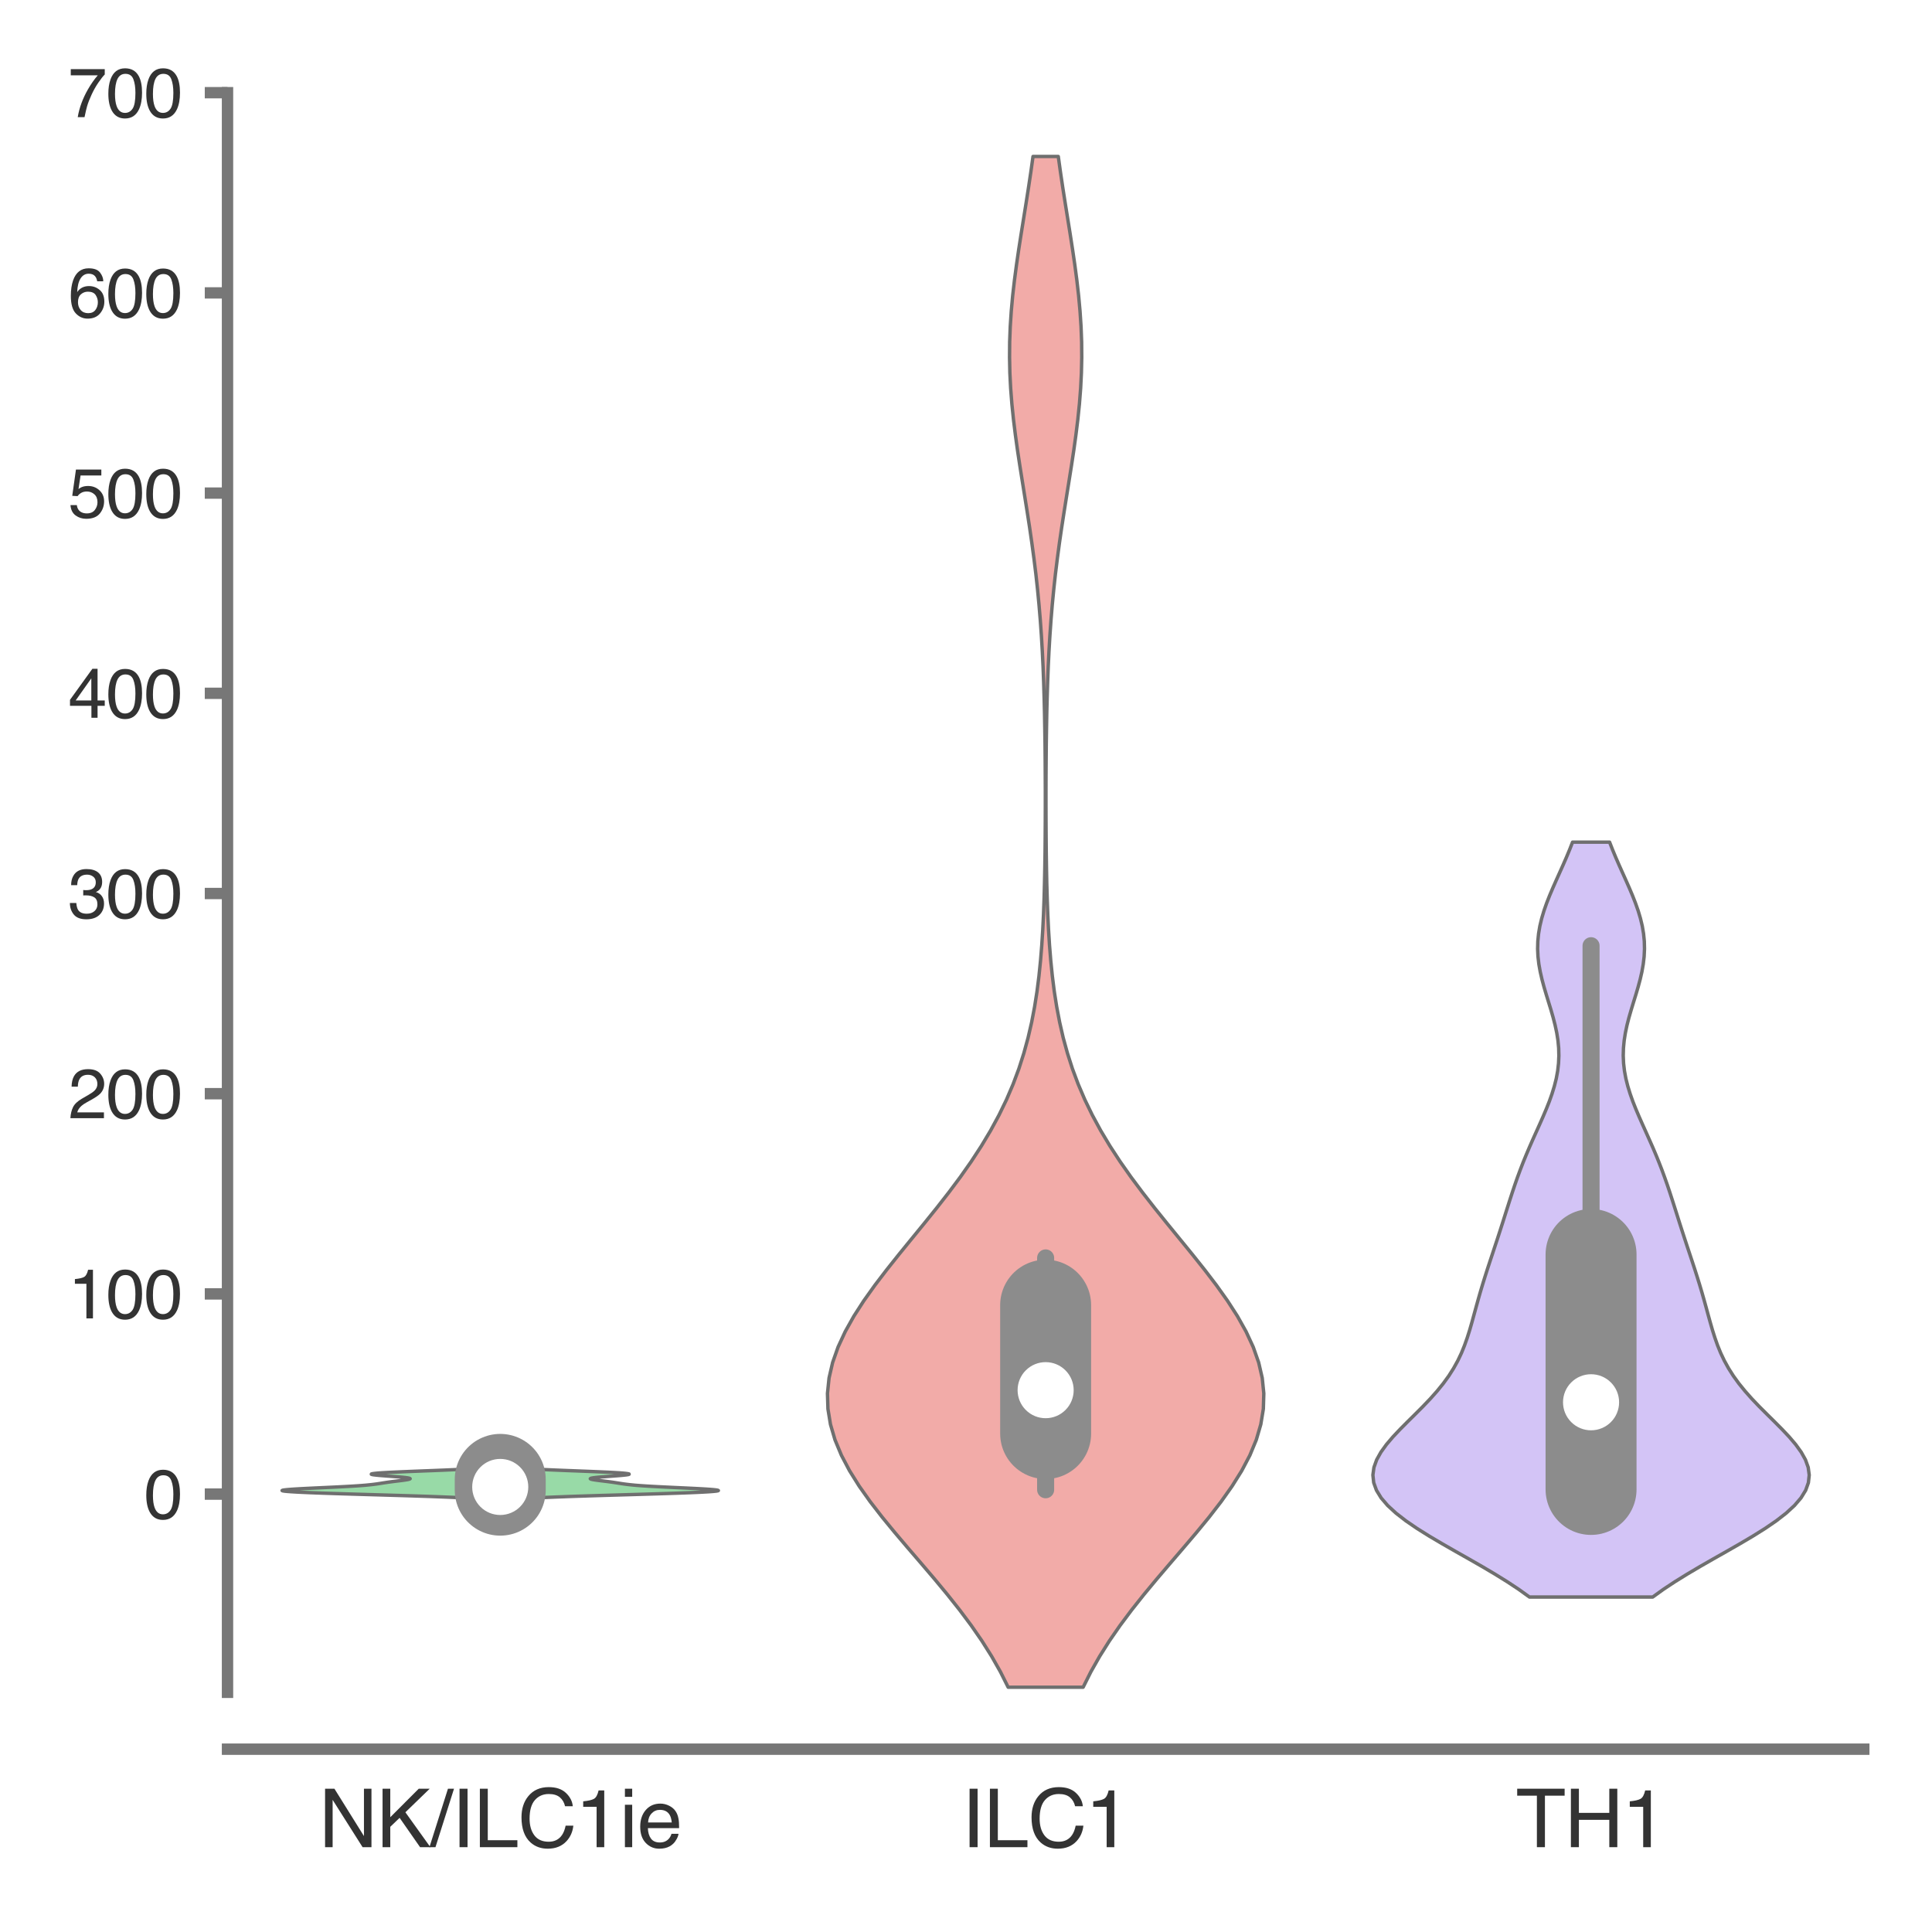 <?xml version="1.0" encoding="utf-8" standalone="no"?>
<!DOCTYPE svg PUBLIC "-//W3C//DTD SVG 1.1//EN"
  "http://www.w3.org/Graphics/SVG/1.1/DTD/svg11.dtd">
<svg xmlns:xlink="http://www.w3.org/1999/xlink" width="84.96pt" height="84.96pt" viewBox="0 0 84.96 84.96" xmlns="http://www.w3.org/2000/svg" version="1.1">
 <defs>
  <style type="text/css">*{stroke-linejoin: round; stroke-linecap: butt}</style>
 </defs>
 <g id="figure_1">
  <g id="patch_1">
   <path d="M 0 84.96 
L 84.96 84.96 
L 84.96 0 
L 0 0 
z
" style="fill: #ffffff"/>
  </g>
  <g id="axes_1">
   <g id="patch_2">
    <path d="M 10.005 74.42 
L 81.96 74.42 
L 81.96 4.076 
L 10.005 4.076 
z
" style="fill: #ffffff"/>
   </g>
   <g id="matplotlib.axis_1">
    <g id="xtick_1">
     <g id="text_1">
      <!-- NK/ILC1ie -->
      <g style="fill: #333333" transform="translate(14.022 81.23) scale(0.035 -0.035)">
       <defs>
        <path id="Helvetica-4e" d="M 488 4591 
L 1222 4591 
L 3541 872 
L 3541 4591 
L 4131 4591 
L 4131 0 
L 3434 0 
L 1081 3716 
L 1081 0 
L 488 0 
L 488 4591 
z
M 2269 4591 
L 2269 4591 
z
" transform="scale(0.016)"/>
        <path id="Helvetica-4b" d="M 488 4591 
L 1094 4591 
L 1094 2353 
L 3331 4591 
L 4191 4591 
L 2281 2741 
L 4244 0 
L 3434 0 
L 1828 2303 
L 1094 1600 
L 1094 0 
L 488 0 
L 488 4591 
z
" transform="scale(0.016)"/>
        <path id="Helvetica-2f" d="M 1456 4591 
L 1931 4591 
L 475 0 
L 0 0 
L 1456 4591 
z
" transform="scale(0.016)"/>
        <path id="Helvetica-49" d="M 628 4591 
L 1256 4591 
L 1256 0 
L 628 0 
L 628 4591 
z
" transform="scale(0.016)"/>
        <path id="Helvetica-4c" d="M 488 4591 
L 1109 4591 
L 1109 547 
L 3434 547 
L 3434 0 
L 488 0 
L 488 4591 
z
" transform="scale(0.016)"/>
        <path id="Helvetica-43" d="M 2422 4716 
Q 3294 4716 3775 4256 
Q 4256 3797 4309 3213 
L 3703 3213 
Q 3600 3656 3292 3915 
Q 2984 4175 2428 4175 
Q 1750 4175 1333 3698 
Q 916 3222 916 2238 
Q 916 1431 1292 929 
Q 1669 428 2416 428 
Q 3103 428 3463 956 
Q 3653 1234 3747 1688 
L 4353 1688 
Q 4272 963 3816 472 
Q 3269 -119 2341 -119 
Q 1541 -119 997 366 
Q 281 1006 281 2344 
Q 281 3359 819 4009 
Q 1400 4716 2422 4716 
z
M 2297 4716 
L 2297 4716 
z
" transform="scale(0.016)"/>
        <path id="Helvetica-31" d="M 613 3169 
L 613 3600 
Q 1222 3659 1462 3798 
Q 1703 3938 1822 4456 
L 2266 4456 
L 2266 0 
L 1666 0 
L 1666 3169 
L 613 3169 
z
" transform="scale(0.016)"/>
        <path id="Helvetica-69" d="M 413 3331 
L 984 3331 
L 984 0 
L 413 0 
L 413 3331 
z
M 413 4591 
L 984 4591 
L 984 3953 
L 413 3953 
L 413 4591 
z
" transform="scale(0.016)"/>
        <path id="Helvetica-65" d="M 1806 3422 
Q 2163 3422 2497 3255 
Q 2831 3088 3006 2822 
Q 3175 2569 3231 2231 
Q 3281 2000 3281 1494 
L 828 1494 
Q 844 984 1069 676 
Q 1294 369 1766 369 
Q 2206 369 2469 659 
Q 2619 828 2681 1050 
L 3234 1050 
Q 3213 866 3089 639 
Q 2966 413 2813 269 
Q 2556 19 2178 -69 
Q 1975 -119 1719 -119 
Q 1094 -119 659 336 
Q 225 791 225 1609 
Q 225 2416 662 2919 
Q 1100 3422 1806 3422 
z
M 2703 1941 
Q 2669 2306 2544 2525 
Q 2313 2931 1772 2931 
Q 1384 2931 1121 2651 
Q 859 2372 844 1941 
L 2703 1941 
z
M 1753 3428 
L 1753 3428 
z
" transform="scale(0.016)"/>
       </defs>
       <use xlink:href="#Helvetica-4e"/>
       <use xlink:href="#Helvetica-4b" x="72.217"/>
       <use xlink:href="#Helvetica-2f" x="138.916"/>
       <use xlink:href="#Helvetica-49" x="166.699"/>
       <use xlink:href="#Helvetica-4c" x="194.482"/>
       <use xlink:href="#Helvetica-43" x="250.098"/>
       <use xlink:href="#Helvetica-31" x="322.314"/>
       <use xlink:href="#Helvetica-69" x="377.93"/>
       <use xlink:href="#Helvetica-65" x="400.146"/>
      </g>
     </g>
    </g>
    <g id="xtick_2">
     <g id="text_2">
      <!-- ILC1 -->
      <g style="fill: #333333" transform="translate(42.286 81.23) scale(0.035 -0.035)">
       <use xlink:href="#Helvetica-49"/>
       <use xlink:href="#Helvetica-4c" x="27.783"/>
       <use xlink:href="#Helvetica-43" x="83.398"/>
       <use xlink:href="#Helvetica-31" x="155.615"/>
      </g>
     </g>
    </g>
    <g id="xtick_3">
     <g id="text_3">
      <!-- TH1 -->
      <g style="fill: #333333" transform="translate(66.661 81.23) scale(0.035 -0.035)">
       <defs>
        <path id="Helvetica-54" d="M 3828 4591 
L 3828 4044 
L 2281 4044 
L 2281 0 
L 1650 0 
L 1650 4044 
L 103 4044 
L 103 4591 
L 3828 4591 
z
" transform="scale(0.016)"/>
        <path id="Helvetica-48" d="M 503 4591 
L 1131 4591 
L 1131 2694 
L 3519 2694 
L 3519 4591 
L 4147 4591 
L 4147 0 
L 3519 0 
L 3519 2147 
L 1131 2147 
L 1131 0 
L 503 0 
L 503 4591 
z
" transform="scale(0.016)"/>
       </defs>
       <use xlink:href="#Helvetica-54"/>
       <use xlink:href="#Helvetica-48" x="61.084"/>
       <use xlink:href="#Helvetica-31" x="133.301"/>
      </g>
     </g>
    </g>
   </g>
   <g id="matplotlib.axis_2">
    <g id="ytick_1">
     <g id="line2d_1">
      <defs>
       <path id="m9c3c69819c" d="M 0 0 
L -1 0 
" style="stroke: #777777; stroke-width: 0.5"/>
      </defs>
      <g>
       <use xlink:href="#m9c3c69819c" x="10.005" y="65.704" style="fill: #777777; stroke: #777777; stroke-width: 0.5"/>
      </g>
     </g>
     <g id="text_4">
      <!-- 0 -->
      <g style="fill: #333333" transform="translate(6.337 66.78) scale(0.03 -0.03)">
       <defs>
        <path id="Helvetica-30" d="M 1731 4475 
Q 2600 4475 2988 3759 
Q 3288 3206 3288 2244 
Q 3288 1331 3016 734 
Q 2622 -122 1728 -122 
Q 922 -122 528 578 
Q 200 1163 200 2147 
Q 200 2909 397 3456 
Q 766 4475 1731 4475 
z
M 1725 391 
Q 2163 391 2422 778 
Q 2681 1166 2681 2222 
Q 2681 2984 2493 3476 
Q 2306 3969 1766 3969 
Q 1269 3969 1039 3501 
Q 809 3034 809 2125 
Q 809 1441 956 1025 
Q 1181 391 1725 391 
z
" transform="scale(0.016)"/>
       </defs>
       <use xlink:href="#Helvetica-30"/>
      </g>
     </g>
    </g>
    <g id="ytick_2">
     <g id="line2d_2">
      <g>
       <use xlink:href="#m9c3c69819c" x="10.005" y="56.9" style="fill: #777777; stroke: #777777; stroke-width: 0.5"/>
      </g>
     </g>
     <g id="text_5">
      <!-- 100 -->
      <g style="fill: #333333" transform="translate(3 57.976) scale(0.03 -0.03)">
       <use xlink:href="#Helvetica-31"/>
       <use xlink:href="#Helvetica-30" x="55.615"/>
       <use xlink:href="#Helvetica-30" x="111.23"/>
      </g>
     </g>
    </g>
    <g id="ytick_3">
     <g id="line2d_3">
      <g>
       <use xlink:href="#m9c3c69819c" x="10.005" y="48.096" style="fill: #777777; stroke: #777777; stroke-width: 0.5"/>
      </g>
     </g>
     <g id="text_6">
      <!-- 200 -->
      <g style="fill: #333333" transform="translate(3 49.172) scale(0.03 -0.03)">
       <defs>
        <path id="Helvetica-32" d="M 200 0 
Q 231 578 439 1006 
Q 647 1434 1250 1784 
L 1850 2131 
Q 2253 2366 2416 2531 
Q 2672 2791 2672 3125 
Q 2672 3516 2437 3745 
Q 2203 3975 1813 3975 
Q 1234 3975 1013 3538 
Q 894 3303 881 2888 
L 309 2888 
Q 319 3472 525 3841 
Q 891 4491 1816 4491 
Q 2584 4491 2939 4075 
Q 3294 3659 3294 3150 
Q 3294 2613 2916 2231 
Q 2697 2009 2131 1694 
L 1703 1456 
Q 1397 1288 1222 1134 
Q 909 863 828 531 
L 3272 531 
L 3272 0 
L 200 0 
z
" transform="scale(0.016)"/>
       </defs>
       <use xlink:href="#Helvetica-32"/>
       <use xlink:href="#Helvetica-30" x="55.615"/>
       <use xlink:href="#Helvetica-30" x="111.23"/>
      </g>
     </g>
    </g>
    <g id="ytick_4">
     <g id="line2d_4">
      <g>
       <use xlink:href="#m9c3c69819c" x="10.005" y="39.292" style="fill: #777777; stroke: #777777; stroke-width: 0.5"/>
      </g>
     </g>
     <g id="text_7">
      <!-- 300 -->
      <g style="fill: #333333" transform="translate(3 40.368) scale(0.03 -0.03)">
       <defs>
        <path id="Helvetica-33" d="M 1663 -122 
Q 869 -122 511 314 
Q 153 750 153 1375 
L 741 1375 
Q 778 941 903 744 
Q 1122 391 1694 391 
Q 2138 391 2406 628 
Q 2675 866 2675 1241 
Q 2675 1703 2392 1887 
Q 2109 2072 1606 2072 
Q 1550 2072 1492 2070 
Q 1434 2069 1375 2066 
L 1375 2563 
Q 1463 2553 1522 2550 
Q 1581 2547 1650 2547 
Q 1966 2547 2169 2647 
Q 2525 2822 2525 3272 
Q 2525 3606 2287 3787 
Q 2050 3969 1734 3969 
Q 1172 3969 956 3594 
Q 838 3388 822 3006 
L 266 3006 
Q 266 3506 466 3856 
Q 809 4481 1675 4481 
Q 2359 4481 2734 4176 
Q 3109 3872 3109 3294 
Q 3109 2881 2888 2625 
Q 2750 2466 2531 2375 
Q 2884 2278 3082 2001 
Q 3281 1725 3281 1325 
Q 3281 684 2859 281 
Q 2438 -122 1663 -122 
z
" transform="scale(0.016)"/>
       </defs>
       <use xlink:href="#Helvetica-33"/>
       <use xlink:href="#Helvetica-30" x="55.615"/>
       <use xlink:href="#Helvetica-30" x="111.23"/>
      </g>
     </g>
    </g>
    <g id="ytick_5">
     <g id="line2d_5">
      <g>
       <use xlink:href="#m9c3c69819c" x="10.005" y="30.488" style="fill: #777777; stroke: #777777; stroke-width: 0.5"/>
      </g>
     </g>
     <g id="text_8">
      <!-- 400 -->
      <g style="fill: #333333" transform="translate(3 31.564) scale(0.03 -0.03)">
       <defs>
        <path id="Helvetica-34" d="M 2116 1584 
L 2116 3613 
L 681 1584 
L 2116 1584 
z
M 2125 0 
L 2125 1094 
L 163 1094 
L 163 1644 
L 2213 4488 
L 2688 4488 
L 2688 1584 
L 3347 1584 
L 3347 1094 
L 2688 1094 
L 2688 0 
L 2125 0 
z
" transform="scale(0.016)"/>
       </defs>
       <use xlink:href="#Helvetica-34"/>
       <use xlink:href="#Helvetica-30" x="55.615"/>
       <use xlink:href="#Helvetica-30" x="111.23"/>
      </g>
     </g>
    </g>
    <g id="ytick_6">
     <g id="line2d_6">
      <g>
       <use xlink:href="#m9c3c69819c" x="10.005" y="21.684" style="fill: #777777; stroke: #777777; stroke-width: 0.5"/>
      </g>
     </g>
     <g id="text_9">
      <!-- 500 -->
      <g style="fill: #333333" transform="translate(3 22.76) scale(0.03 -0.03)">
       <defs>
        <path id="Helvetica-35" d="M 791 1141 
Q 847 659 1238 475 
Q 1438 381 1700 381 
Q 2200 381 2440 700 
Q 2681 1019 2681 1406 
Q 2681 1875 2395 2131 
Q 2109 2388 1709 2388 
Q 1419 2388 1211 2275 
Q 1003 2163 856 1963 
L 369 1991 
L 709 4400 
L 3034 4400 
L 3034 3856 
L 1131 3856 
L 941 2613 
Q 1097 2731 1238 2791 
Q 1488 2894 1816 2894 
Q 2431 2894 2859 2497 
Q 3288 2100 3288 1491 
Q 3288 856 2895 371 
Q 2503 -113 1644 -113 
Q 1097 -113 676 195 
Q 256 503 206 1141 
L 791 1141 
z
" transform="scale(0.016)"/>
       </defs>
       <use xlink:href="#Helvetica-35"/>
       <use xlink:href="#Helvetica-30" x="55.615"/>
       <use xlink:href="#Helvetica-30" x="111.23"/>
      </g>
     </g>
    </g>
    <g id="ytick_7">
     <g id="line2d_7">
      <g>
       <use xlink:href="#m9c3c69819c" x="10.005" y="12.88" style="fill: #777777; stroke: #777777; stroke-width: 0.5"/>
      </g>
     </g>
     <g id="text_10">
      <!-- 600 -->
      <g style="fill: #333333" transform="translate(3 13.956) scale(0.03 -0.03)">
       <defs>
        <path id="Helvetica-36" d="M 1872 4494 
Q 2622 4494 2917 4105 
Q 3213 3716 3213 3303 
L 2656 3303 
Q 2606 3569 2497 3719 
Q 2294 4000 1881 4000 
Q 1409 4000 1131 3564 
Q 853 3128 822 2316 
Q 1016 2600 1309 2741 
Q 1578 2866 1909 2866 
Q 2472 2866 2890 2506 
Q 3309 2147 3309 1434 
Q 3309 825 2912 354 
Q 2516 -116 1781 -116 
Q 1153 -116 697 361 
Q 241 838 241 1966 
Q 241 2800 444 3381 
Q 834 4494 1872 4494 
z
M 1831 384 
Q 2275 384 2495 682 
Q 2716 981 2716 1388 
Q 2716 1731 2519 2042 
Q 2322 2353 1803 2353 
Q 1441 2353 1167 2112 
Q 894 1872 894 1388 
Q 894 963 1142 673 
Q 1391 384 1831 384 
z
" transform="scale(0.016)"/>
       </defs>
       <use xlink:href="#Helvetica-36"/>
       <use xlink:href="#Helvetica-30" x="55.615"/>
       <use xlink:href="#Helvetica-30" x="111.23"/>
      </g>
     </g>
    </g>
    <g id="ytick_8">
     <g id="line2d_8">
      <g>
       <use xlink:href="#m9c3c69819c" x="10.005" y="4.076" style="fill: #777777; stroke: #777777; stroke-width: 0.5"/>
      </g>
     </g>
     <g id="text_11">
      <!-- 700 -->
      <g style="fill: #333333" transform="translate(3 5.152) scale(0.03 -0.03)">
       <defs>
        <path id="Helvetica-37" d="M 3347 4400 
L 3347 3909 
Q 3131 3700 2773 3181 
Q 2416 2663 2141 2063 
Q 1869 1478 1728 997 
Q 1638 688 1494 0 
L 872 0 
Q 1084 1281 1809 2550 
Q 2238 3294 2709 3834 
L 234 3834 
L 234 4400 
L 3347 4400 
z
" transform="scale(0.016)"/>
       </defs>
       <use xlink:href="#Helvetica-37"/>
       <use xlink:href="#Helvetica-30" x="55.615"/>
       <use xlink:href="#Helvetica-30" x="111.23"/>
      </g>
     </g>
    </g>
   </g>
   <g id="PolyCollection_1">
    <defs>
     <path id="m309a78ebd2" d="M 23.285 -19.074 
L 20.71 -19.074 
L 20.475 -19.087 
L 20.214 -19.1 
L 19.925 -19.113 
L 19.61 -19.126 
L 19.269 -19.139 
L 18.904 -19.153 
L 18.517 -19.166 
L 18.112 -19.179 
L 17.691 -19.192 
L 17.258 -19.205 
L 16.818 -19.218 
L 16.374 -19.231 
L 15.932 -19.244 
L 15.496 -19.257 
L 15.071 -19.27 
L 14.662 -19.283 
L 14.274 -19.296 
L 13.911 -19.309 
L 13.579 -19.322 
L 13.281 -19.335 
L 13.021 -19.348 
L 12.804 -19.361 
L 12.631 -19.374 
L 12.506 -19.387 
L 12.43 -19.4 
L 12.404 -19.413 
L 12.426 -19.426 
L 12.496 -19.439 
L 12.611 -19.452 
L 12.766 -19.465 
L 12.958 -19.478 
L 13.181 -19.491 
L 13.428 -19.504 
L 13.693 -19.517 
L 13.969 -19.53 
L 14.249 -19.543 
L 14.527 -19.556 
L 14.798 -19.569 
L 15.056 -19.582 
L 15.298 -19.595 
L 15.521 -19.608 
L 15.724 -19.621 
L 15.905 -19.634 
L 16.067 -19.647 
L 16.209 -19.661 
L 16.333 -19.674 
L 16.444 -19.687 
L 16.543 -19.7 
L 16.633 -19.713 
L 16.717 -19.726 
L 16.799 -19.739 
L 16.882 -19.752 
L 16.966 -19.765 
L 17.054 -19.778 
L 17.147 -19.791 
L 17.245 -19.804 
L 17.347 -19.817 
L 17.452 -19.83 
L 17.558 -19.843 
L 17.662 -19.856 
L 17.761 -19.869 
L 17.85 -19.882 
L 17.927 -19.895 
L 17.986 -19.908 
L 18.024 -19.921 
L 18.037 -19.934 
L 18.024 -19.947 
L 17.982 -19.96 
L 17.911 -19.973 
L 17.813 -19.986 
L 17.688 -19.999 
L 17.542 -20.012 
L 17.379 -20.025 
L 17.206 -20.038 
L 17.03 -20.051 
L 16.857 -20.064 
L 16.697 -20.077 
L 16.558 -20.09 
L 16.445 -20.103 
L 16.367 -20.116 
L 16.329 -20.129 
L 16.333 -20.142 
L 16.384 -20.155 
L 16.482 -20.168 
L 16.625 -20.182 
L 16.811 -20.195 
L 17.037 -20.208 
L 17.298 -20.221 
L 17.587 -20.234 
L 17.897 -20.247 
L 18.222 -20.26 
L 18.555 -20.273 
L 18.89 -20.286 
L 19.219 -20.299 
L 19.538 -20.312 
L 19.841 -20.325 
L 20.126 -20.338 
L 20.389 -20.351 
L 20.63 -20.364 
L 23.366 -20.364 
L 23.366 -20.364 
L 23.606 -20.351 
L 23.869 -20.338 
L 24.154 -20.325 
L 24.457 -20.312 
L 24.776 -20.299 
L 25.105 -20.286 
L 25.44 -20.273 
L 25.773 -20.26 
L 26.098 -20.247 
L 26.409 -20.234 
L 26.697 -20.221 
L 26.958 -20.208 
L 27.184 -20.195 
L 27.37 -20.182 
L 27.513 -20.168 
L 27.611 -20.155 
L 27.662 -20.142 
L 27.666 -20.129 
L 27.628 -20.116 
L 27.55 -20.103 
L 27.438 -20.09 
L 27.298 -20.077 
L 27.138 -20.064 
L 26.966 -20.051 
L 26.789 -20.038 
L 26.616 -20.025 
L 26.453 -20.012 
L 26.307 -19.999 
L 26.183 -19.986 
L 26.084 -19.973 
L 26.013 -19.96 
L 25.971 -19.947 
L 25.958 -19.934 
L 25.971 -19.921 
L 26.009 -19.908 
L 26.069 -19.895 
L 26.145 -19.882 
L 26.234 -19.869 
L 26.333 -19.856 
L 26.437 -19.843 
L 26.543 -19.83 
L 26.648 -19.817 
L 26.75 -19.804 
L 26.848 -19.791 
L 26.941 -19.778 
L 27.029 -19.765 
L 27.113 -19.752 
L 27.196 -19.739 
L 27.278 -19.726 
L 27.362 -19.713 
L 27.453 -19.7 
L 27.551 -19.687 
L 27.662 -19.674 
L 27.786 -19.661 
L 27.928 -19.647 
L 28.09 -19.634 
L 28.271 -19.621 
L 28.474 -19.608 
L 28.697 -19.595 
L 28.939 -19.582 
L 29.197 -19.569 
L 29.468 -19.556 
L 29.746 -19.543 
L 30.026 -19.53 
L 30.302 -19.517 
L 30.567 -19.504 
L 30.814 -19.491 
L 31.037 -19.478 
L 31.229 -19.465 
L 31.384 -19.452 
L 31.499 -19.439 
L 31.569 -19.426 
L 31.591 -19.413 
L 31.565 -19.4 
L 31.489 -19.387 
L 31.364 -19.374 
L 31.191 -19.361 
L 30.974 -19.348 
L 30.714 -19.335 
L 30.416 -19.322 
L 30.084 -19.309 
L 29.721 -19.296 
L 29.333 -19.283 
L 28.924 -19.27 
L 28.499 -19.257 
L 28.063 -19.244 
L 27.621 -19.231 
L 27.177 -19.218 
L 26.737 -19.205 
L 26.304 -19.192 
L 25.883 -19.179 
L 25.478 -19.166 
L 25.091 -19.153 
L 24.726 -19.139 
L 24.385 -19.126 
L 24.07 -19.113 
L 23.781 -19.1 
L 23.52 -19.087 
L 23.285 -19.074 
z
" style="stroke: #6f6f6f; stroke-width: 0.15"/>
    </defs>
    <g clip-path="url(#p7cf55035de)">
     <use xlink:href="#m309a78ebd2" x="0" y="84.96" style="fill: #98daa7; stroke: #6f6f6f; stroke-width: 0.15"/>
    </g>
   </g>
   <g id="PolyCollection_2">
    <defs>
     <path id="me796337950" d="M 47.631 -10.764 
L 44.334 -10.764 
L 43.993 -11.444 
L 43.607 -12.124 
L 43.178 -12.804 
L 42.707 -13.484 
L 42.199 -14.163 
L 41.659 -14.843 
L 41.095 -15.523 
L 40.515 -16.203 
L 39.93 -16.883 
L 39.353 -17.563 
L 38.794 -18.243 
L 38.268 -18.923 
L 37.786 -19.603 
L 37.36 -20.283 
L 37.002 -20.963 
L 36.719 -21.643 
L 36.52 -22.323 
L 36.409 -23.003 
L 36.388 -23.683 
L 36.458 -24.363 
L 36.615 -25.043 
L 36.854 -25.723 
L 37.169 -26.403 
L 37.55 -27.083 
L 37.989 -27.763 
L 38.474 -28.443 
L 38.993 -29.122 
L 39.535 -29.802 
L 40.089 -30.482 
L 40.645 -31.162 
L 41.193 -31.842 
L 41.724 -32.522 
L 42.232 -33.202 
L 42.71 -33.882 
L 43.154 -34.562 
L 43.561 -35.242 
L 43.93 -35.922 
L 44.26 -36.602 
L 44.551 -37.282 
L 44.805 -37.962 
L 45.023 -38.642 
L 45.209 -39.322 
L 45.366 -40.002 
L 45.496 -40.682 
L 45.603 -41.362 
L 45.689 -42.042 
L 45.758 -42.722 
L 45.813 -43.402 
L 45.856 -44.082 
L 45.889 -44.761 
L 45.914 -45.441 
L 45.932 -46.121 
L 45.946 -46.801 
L 45.956 -47.481 
L 45.962 -48.161 
L 45.966 -48.841 
L 45.968 -49.521 
L 45.968 -50.201 
L 45.965 -50.881 
L 45.961 -51.561 
L 45.955 -52.241 
L 45.945 -52.921 
L 45.933 -53.601 
L 45.916 -54.281 
L 45.895 -54.961 
L 45.869 -55.641 
L 45.836 -56.321 
L 45.796 -57.001 
L 45.748 -57.681 
L 45.691 -58.361 
L 45.626 -59.041 
L 45.552 -59.721 
L 45.468 -60.4 
L 45.376 -61.08 
L 45.278 -61.76 
L 45.173 -62.44 
L 45.065 -63.12 
L 44.956 -63.8 
L 44.848 -64.48 
L 44.745 -65.16 
L 44.651 -65.84 
L 44.567 -66.52 
L 44.497 -67.2 
L 44.444 -67.88 
L 44.409 -68.56 
L 44.395 -69.24 
L 44.4 -69.92 
L 44.426 -70.6 
L 44.471 -71.28 
L 44.533 -71.96 
L 44.611 -72.64 
L 44.701 -73.32 
L 44.8 -74 
L 44.906 -74.68 
L 45.015 -75.359 
L 45.124 -76.039 
L 45.23 -76.719 
L 45.332 -77.399 
L 45.427 -78.079 
L 46.538 -78.079 
L 46.538 -78.079 
L 46.633 -77.399 
L 46.734 -76.719 
L 46.841 -76.039 
L 46.95 -75.359 
L 47.059 -74.68 
L 47.164 -74 
L 47.264 -73.32 
L 47.354 -72.64 
L 47.432 -71.96 
L 47.494 -71.28 
L 47.539 -70.6 
L 47.565 -69.92 
L 47.57 -69.24 
L 47.555 -68.56 
L 47.521 -67.88 
L 47.468 -67.2 
L 47.398 -66.52 
L 47.314 -65.84 
L 47.22 -65.16 
L 47.117 -64.48 
L 47.009 -63.8 
L 46.9 -63.12 
L 46.792 -62.44 
L 46.687 -61.76 
L 46.588 -61.08 
L 46.497 -60.4 
L 46.413 -59.721 
L 46.339 -59.041 
L 46.273 -58.361 
L 46.217 -57.681 
L 46.169 -57.001 
L 46.129 -56.321 
L 46.096 -55.641 
L 46.07 -54.961 
L 46.049 -54.281 
L 46.032 -53.601 
L 46.02 -52.921 
L 46.01 -52.241 
L 46.004 -51.561 
L 45.999 -50.881 
L 45.997 -50.201 
L 45.997 -49.521 
L 45.999 -48.841 
L 46.003 -48.161 
L 46.009 -47.481 
L 46.019 -46.801 
L 46.032 -46.121 
L 46.051 -45.441 
L 46.076 -44.761 
L 46.109 -44.082 
L 46.152 -43.402 
L 46.207 -42.722 
L 46.276 -42.042 
L 46.362 -41.362 
L 46.469 -40.682 
L 46.599 -40.002 
L 46.755 -39.322 
L 46.942 -38.642 
L 47.16 -37.962 
L 47.414 -37.282 
L 47.705 -36.602 
L 48.035 -35.922 
L 48.404 -35.242 
L 48.811 -34.562 
L 49.255 -33.882 
L 49.733 -33.202 
L 50.241 -32.522 
L 50.772 -31.842 
L 51.32 -31.162 
L 51.875 -30.482 
L 52.43 -29.802 
L 52.972 -29.122 
L 53.491 -28.443 
L 53.976 -27.763 
L 54.415 -27.083 
L 54.796 -26.403 
L 55.111 -25.723 
L 55.35 -25.043 
L 55.507 -24.363 
L 55.576 -23.683 
L 55.556 -23.003 
L 55.444 -22.323 
L 55.245 -21.643 
L 54.963 -20.963 
L 54.605 -20.283 
L 54.179 -19.603 
L 53.697 -18.923 
L 53.171 -18.243 
L 52.612 -17.563 
L 52.034 -16.883 
L 51.45 -16.203 
L 50.87 -15.523 
L 50.306 -14.843 
L 49.766 -14.163 
L 49.258 -13.484 
L 48.787 -12.804 
L 48.358 -12.124 
L 47.972 -11.444 
L 47.631 -10.764 
z
" style="stroke: #6f6f6f; stroke-width: 0.15"/>
    </defs>
    <g clip-path="url(#p7cf55035de)">
     <use xlink:href="#me796337950" x="0" y="84.96" style="fill: #f2aba8; stroke: #6f6f6f; stroke-width: 0.15"/>
    </g>
   </g>
   <g id="PolyCollection_3">
    <defs>
     <path id="m963fd8cf1d" d="M 72.678 -14.73 
L 67.257 -14.73 
L 66.79 -15.066 
L 66.283 -15.401 
L 65.743 -15.736 
L 65.175 -16.072 
L 64.59 -16.407 
L 63.998 -16.742 
L 63.412 -17.078 
L 62.845 -17.413 
L 62.31 -17.748 
L 61.82 -18.084 
L 61.388 -18.419 
L 61.024 -18.754 
L 60.736 -19.089 
L 60.53 -19.425 
L 60.409 -19.76 
L 60.373 -20.095 
L 60.419 -20.431 
L 60.539 -20.766 
L 60.726 -21.101 
L 60.968 -21.437 
L 61.253 -21.772 
L 61.569 -22.107 
L 61.903 -22.443 
L 62.242 -22.778 
L 62.576 -23.113 
L 62.896 -23.448 
L 63.195 -23.784 
L 63.467 -24.119 
L 63.71 -24.454 
L 63.923 -24.79 
L 64.108 -25.125 
L 64.267 -25.46 
L 64.403 -25.796 
L 64.522 -26.131 
L 64.628 -26.466 
L 64.725 -26.802 
L 64.817 -27.137 
L 64.909 -27.472 
L 65.002 -27.807 
L 65.098 -28.143 
L 65.198 -28.478 
L 65.302 -28.813 
L 65.409 -29.149 
L 65.519 -29.484 
L 65.63 -29.819 
L 65.741 -30.155 
L 65.852 -30.49 
L 65.961 -30.825 
L 66.069 -31.161 
L 66.175 -31.496 
L 66.281 -31.831 
L 66.388 -32.166 
L 66.497 -32.502 
L 66.609 -32.837 
L 66.726 -33.172 
L 66.85 -33.508 
L 66.979 -33.843 
L 67.116 -34.178 
L 67.259 -34.514 
L 67.406 -34.849 
L 67.557 -35.184 
L 67.708 -35.52 
L 67.856 -35.855 
L 67.998 -36.19 
L 68.131 -36.525 
L 68.25 -36.861 
L 68.353 -37.196 
L 68.437 -37.531 
L 68.499 -37.867 
L 68.537 -38.202 
L 68.552 -38.537 
L 68.543 -38.873 
L 68.511 -39.208 
L 68.458 -39.543 
L 68.386 -39.879 
L 68.3 -40.214 
L 68.204 -40.549 
L 68.101 -40.884 
L 67.998 -41.22 
L 67.899 -41.555 
L 67.809 -41.89 
L 67.732 -42.226 
L 67.672 -42.561 
L 67.633 -42.896 
L 67.617 -43.232 
L 67.626 -43.567 
L 67.659 -43.902 
L 67.716 -44.238 
L 67.796 -44.573 
L 67.896 -44.908 
L 68.013 -45.243 
L 68.145 -45.579 
L 68.287 -45.914 
L 68.435 -46.249 
L 68.586 -46.585 
L 68.736 -46.92 
L 68.882 -47.255 
L 69.022 -47.591 
L 69.153 -47.926 
L 70.782 -47.926 
L 70.782 -47.926 
L 70.913 -47.591 
L 71.053 -47.255 
L 71.199 -46.92 
L 71.349 -46.585 
L 71.5 -46.249 
L 71.648 -45.914 
L 71.79 -45.579 
L 71.921 -45.243 
L 72.039 -44.908 
L 72.139 -44.573 
L 72.219 -44.238 
L 72.276 -43.902 
L 72.309 -43.567 
L 72.317 -43.232 
L 72.301 -42.896 
L 72.262 -42.561 
L 72.203 -42.226 
L 72.126 -41.89 
L 72.036 -41.555 
L 71.937 -41.22 
L 71.833 -40.884 
L 71.731 -40.549 
L 71.634 -40.214 
L 71.548 -39.879 
L 71.477 -39.543 
L 71.424 -39.208 
L 71.392 -38.873 
L 71.382 -38.537 
L 71.397 -38.202 
L 71.436 -37.867 
L 71.498 -37.531 
L 71.582 -37.196 
L 71.685 -36.861 
L 71.804 -36.525 
L 71.937 -36.19 
L 72.079 -35.855 
L 72.227 -35.52 
L 72.378 -35.184 
L 72.528 -34.849 
L 72.676 -34.514 
L 72.819 -34.178 
L 72.955 -33.843 
L 73.085 -33.508 
L 73.208 -33.172 
L 73.326 -32.837 
L 73.438 -32.502 
L 73.547 -32.166 
L 73.654 -31.831 
L 73.76 -31.496 
L 73.866 -31.161 
L 73.974 -30.825 
L 74.083 -30.49 
L 74.193 -30.155 
L 74.305 -29.819 
L 74.416 -29.484 
L 74.526 -29.149 
L 74.633 -28.813 
L 74.737 -28.478 
L 74.837 -28.143 
L 74.933 -27.807 
L 75.026 -27.472 
L 75.117 -27.137 
L 75.21 -26.802 
L 75.307 -26.466 
L 75.413 -26.131 
L 75.531 -25.796 
L 75.668 -25.46 
L 75.827 -25.125 
L 76.012 -24.79 
L 76.225 -24.454 
L 76.468 -24.119 
L 76.74 -23.784 
L 77.038 -23.448 
L 77.358 -23.113 
L 77.693 -22.778 
L 78.032 -22.443 
L 78.366 -22.107 
L 78.682 -21.772 
L 78.967 -21.437 
L 79.209 -21.101 
L 79.396 -20.766 
L 79.516 -20.431 
L 79.561 -20.095 
L 79.525 -19.76 
L 79.405 -19.425 
L 79.199 -19.089 
L 78.911 -18.754 
L 78.547 -18.419 
L 78.115 -18.084 
L 77.625 -17.748 
L 77.09 -17.413 
L 76.523 -17.078 
L 75.937 -16.742 
L 75.345 -16.407 
L 74.76 -16.072 
L 74.192 -15.736 
L 73.651 -15.401 
L 73.145 -15.066 
L 72.678 -14.73 
z
" style="stroke: #6f6f6f; stroke-width: 0.15"/>
    </defs>
    <g clip-path="url(#p7cf55035de)">
     <use xlink:href="#m963fd8cf1d" x="0" y="84.96" style="fill: #d3c4f6; stroke: #6f6f6f; stroke-width: 0.15"/>
    </g>
   </g>
   <g id="line2d_9">
    <path d="M 21.998 65.704 
L 21.998 64.778 
" clip-path="url(#p7cf55035de)" style="fill: none; stroke: #8c8c8c; stroke-width: 0.75; stroke-linecap: round"/>
   </g>
   <g id="line2d_10">
    <path d="M 21.998 65.53 
L 21.998 65.056 
" clip-path="url(#p7cf55035de)" style="fill: none; stroke: #8c8c8c; stroke-width: 4; stroke-linecap: round"/>
   </g>
   <g id="line2d_11">
    <path d="M 21.998 65.389 
" clip-path="url(#p7cf55035de)" style="fill: none; stroke: #6f6f6f; stroke-width: 1.2; stroke-linecap: round"/>
    <defs>
     <path id="m82232467e2" d="M 0 0.833 
C 0.221 0.833 0.433 0.746 0.589 0.589 
C 0.746 0.433 0.833 0.221 0.833 0 
C 0.833 -0.221 0.746 -0.433 0.589 -0.589 
C 0.433 -0.746 0.221 -0.833 0 -0.833 
C -0.221 -0.833 -0.433 -0.746 -0.589 -0.589 
C -0.746 -0.433 -0.833 -0.221 -0.833 0 
C -0.833 0.221 -0.746 0.433 -0.589 0.589 
C -0.433 0.746 -0.221 0.833 0 0.833 
z
" style="stroke: #ffffff; stroke-width: 0.8"/>
    </defs>
    <g clip-path="url(#p7cf55035de)">
     <use xlink:href="#m82232467e2" x="21.998" y="65.389" style="fill: #ffffff; stroke: #ffffff; stroke-width: 0.8"/>
    </g>
   </g>
   <g id="line2d_12">
    <path d="M 45.982 65.512 
L 45.982 55.317 
" clip-path="url(#p7cf55035de)" style="fill: none; stroke: #8c8c8c; stroke-width: 0.75; stroke-linecap: round"/>
   </g>
   <g id="line2d_13">
    <path d="M 45.982 63.041 
L 45.982 57.395 
" clip-path="url(#p7cf55035de)" style="fill: none; stroke: #8c8c8c; stroke-width: 4; stroke-linecap: round"/>
   </g>
   <g id="line2d_14">
    <path d="M 45.982 61.133 
" clip-path="url(#p7cf55035de)" style="fill: none; stroke: #6f6f6f; stroke-width: 1.2; stroke-linecap: round"/>
    <g clip-path="url(#p7cf55035de)">
     <use xlink:href="#m82232467e2" x="45.982" y="61.133" style="fill: #ffffff; stroke: #ffffff; stroke-width: 0.8"/>
    </g>
   </g>
   <g id="line2d_15">
    <path d="M 69.967 65.675 
L 69.967 41.588 
" clip-path="url(#p7cf55035de)" style="fill: none; stroke: #8c8c8c; stroke-width: 0.75; stroke-linecap: round"/>
   </g>
   <g id="line2d_16">
    <path d="M 69.967 65.498 
L 69.967 55.166 
" clip-path="url(#p7cf55035de)" style="fill: none; stroke: #8c8c8c; stroke-width: 4; stroke-linecap: round"/>
   </g>
   <g id="line2d_17">
    <path d="M 69.967 61.665 
" clip-path="url(#p7cf55035de)" style="fill: none; stroke: #6f6f6f; stroke-width: 1.2; stroke-linecap: round"/>
    <g clip-path="url(#p7cf55035de)">
     <use xlink:href="#m82232467e2" x="69.967" y="61.665" style="fill: #ffffff; stroke: #ffffff; stroke-width: 0.8"/>
    </g>
   </g>
   <g id="patch_3">
    <path d="M 10.005 74.42 
L 10.005 4.076 
" style="fill: none; stroke: #777777; stroke-width: 0.5; stroke-linejoin: miter; stroke-linecap: square"/>
   </g>
   <g id="patch_4">
    <path d="M 10.005 76.92 
L 81.96 76.92 
" style="fill: none; stroke: #777777; stroke-width: 0.5; stroke-linejoin: miter; stroke-linecap: square"/>
   </g>
  </g>
 </g>
 <defs>
  <clipPath id="p7cf55035de">
   <rect x="10.005" y="4.076" width="71.955" height="70.343"/>
  </clipPath>
 </defs>
</svg>
